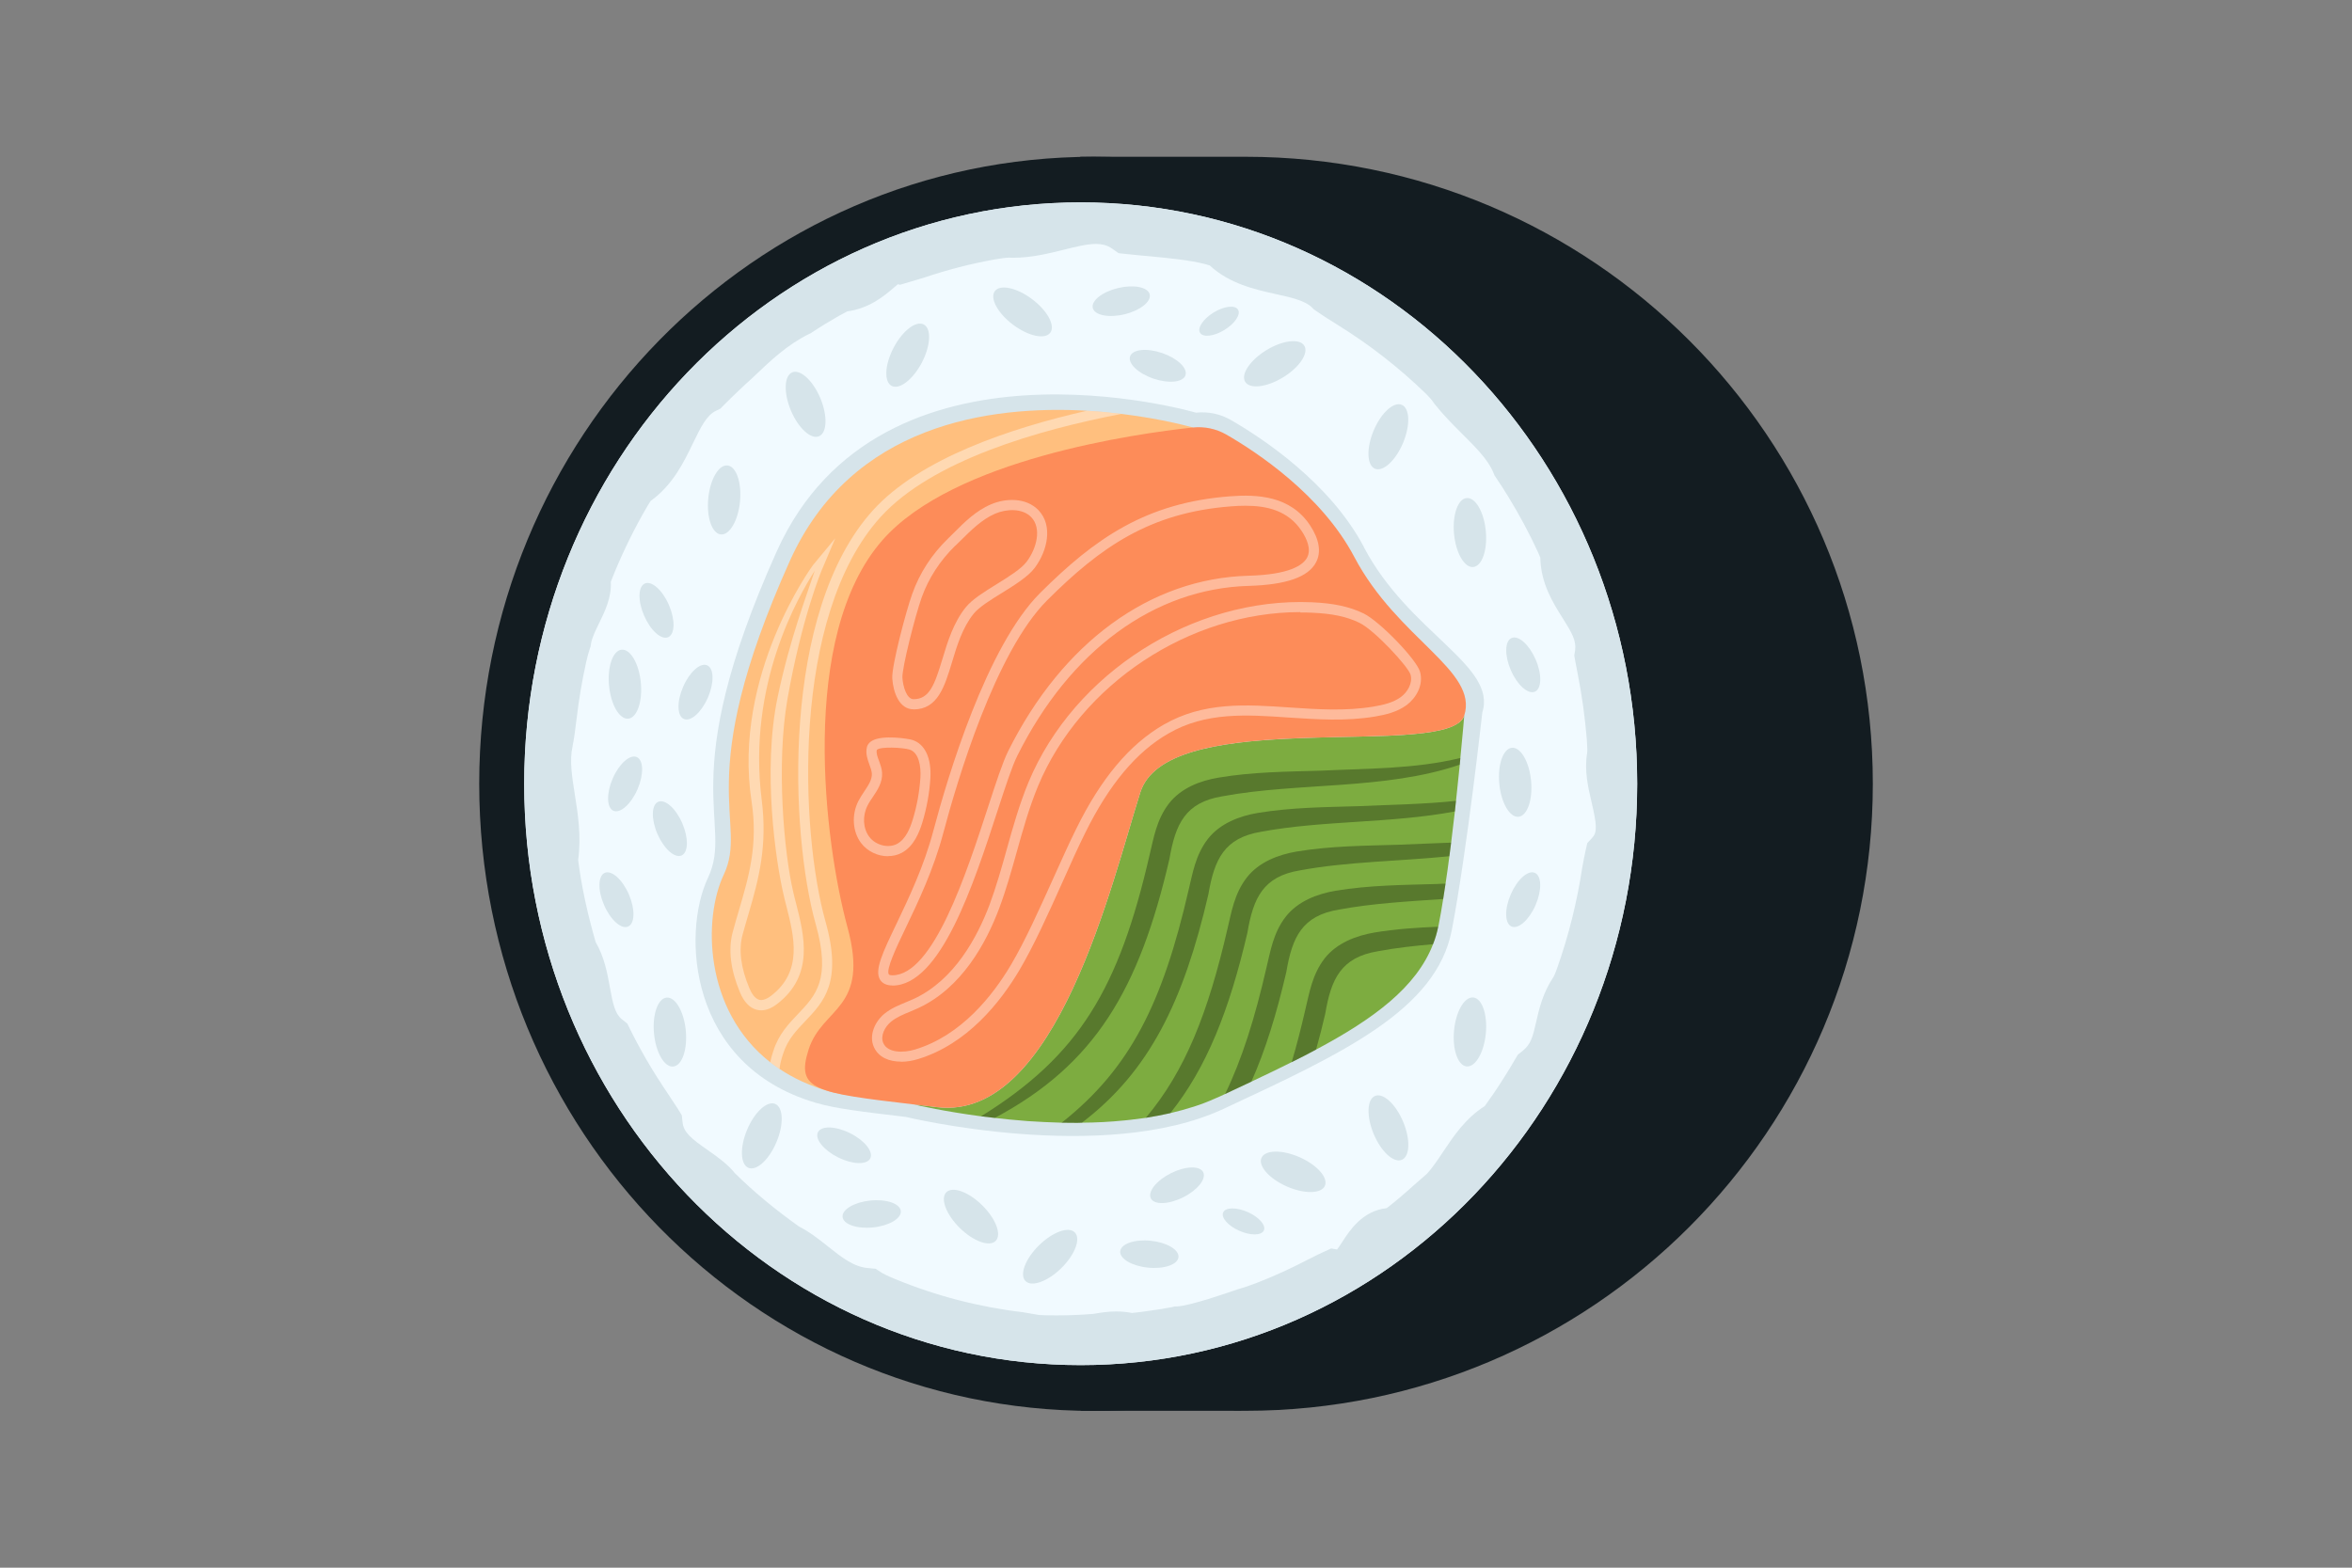 <svg width="60" height="40" viewBox="0 0 60 40" fill="none" xmlns="http://www.w3.org/2000/svg">
<rect x="0" y="0" width="60" height="40" fill="#808080" stroke="none"/>
<g clip-path="url(#clip0_109_10133)">
<path d="M43.569 19.999C43.569 28.835 36.552 36 27.897 36C19.241 36 12.225 28.835 12.225 19.999C12.225 11.162 19.241 4 27.897 4C36.552 4 43.569 11.162 43.569 19.999Z" fill="#131C21"/>
<path d="M31.777 4C31.777 4 31.754 4 31.741 4C31.736 4 31.728 4 31.723 4H27.567C20.773 5.848 15.776 12.619 15.776 19.999C15.776 27.378 20.773 33.587 27.567 35.435V35.997H31.368C31.502 36 31.637 35.997 31.775 35.997C40.611 35.997 47.776 28.833 47.776 19.996C47.776 11.159 40.614 4 31.777 4Z" fill="#131C21"/>
<path d="M41.765 19.999C41.765 28.19 35.409 34.831 27.568 34.831C19.726 34.831 13.373 28.19 13.373 19.999C13.373 11.807 19.729 5.164 27.568 5.164C35.406 5.164 41.765 11.805 41.765 19.999Z" fill="#F1FAFF"/>
<path d="M34.797 13.964C33.929 12.316 32.2 11.178 31.399 10.716C31.129 10.561 30.818 10.496 30.512 10.53C30.512 10.53 22.466 8.171 19.814 14.07C17.165 19.97 18.734 20.979 18.06 22.399C17.391 23.812 17.559 27.169 20.784 28.13C20.792 28.133 20.799 28.135 20.81 28.138C20.82 28.141 20.828 28.143 20.838 28.146C20.841 28.146 20.846 28.146 20.849 28.148C21.3 28.283 22.023 28.371 23.104 28.498C23.104 28.498 28.151 29.719 31.21 28.294C34.271 26.868 36.645 25.766 37.037 23.726C37.428 21.686 37.814 18.179 37.814 18.179C38.195 16.979 35.948 16.154 34.794 13.964H34.797Z" fill="#D6E4EA"/>
<path d="M37.353 18.259C37.353 18.259 37.319 18.692 37.254 19.34C37.249 19.395 37.244 19.452 37.239 19.511C37.21 19.791 37.179 20.102 37.143 20.434C37.133 20.522 37.122 20.613 37.114 20.704C37.083 20.963 37.052 21.23 37.019 21.5C37.005 21.614 36.99 21.73 36.974 21.847C36.943 22.083 36.912 22.319 36.876 22.547C36.858 22.679 36.837 22.811 36.816 22.938C36.78 23.169 36.741 23.387 36.702 23.591C36.7 23.61 36.694 23.628 36.689 23.646C36.658 23.801 36.614 23.949 36.557 24.092C36.132 25.191 35.043 25.997 33.574 26.78C33.374 26.889 33.167 26.995 32.951 27.101C32.622 27.267 32.278 27.43 31.922 27.599C31.705 27.703 31.482 27.806 31.254 27.913C31.204 27.936 31.152 27.959 31.103 27.983C31.072 27.998 31.038 28.011 31.007 28.024C31.005 28.027 31.002 28.027 31 28.027C30.823 28.107 30.642 28.177 30.453 28.237C30.258 28.299 30.059 28.353 29.854 28.402C29.649 28.449 29.439 28.488 29.229 28.522C29.097 28.54 28.965 28.558 28.83 28.573H28.827L28.698 28.587H28.695C28.33 28.625 27.962 28.643 27.599 28.646C27.565 28.649 27.534 28.649 27.5 28.649H27.42C27.306 28.649 27.194 28.646 27.083 28.646C26.785 28.638 26.494 28.623 26.215 28.605L26.124 28.597C25.864 28.576 25.613 28.553 25.377 28.524C25.255 28.511 25.139 28.496 25.027 28.483C24.089 28.358 23.43 28.208 23.324 28.182C23.506 28.2 23.703 28.224 23.91 28.25C26.953 28.61 28.374 22.472 29.089 20.219C29.413 19.195 31.075 18.936 32.824 18.85C32.954 18.843 33.086 18.837 33.216 18.832C33.553 18.819 33.892 18.811 34.224 18.804C34.354 18.801 34.481 18.799 34.608 18.796C34.89 18.791 35.163 18.783 35.419 18.773C35.551 18.765 35.681 18.76 35.803 18.752C36.171 18.726 36.495 18.69 36.749 18.63C36.92 18.591 37.06 18.539 37.164 18.474C37.262 18.418 37.327 18.345 37.353 18.259Z" fill="#7DAC40"/>
<path d="M30.43 10.908L26.912 24.926C26.912 24.926 24.284 28.742 21.131 27.84C20.649 27.703 20.237 27.508 19.887 27.275C19.804 27.22 19.724 27.163 19.649 27.104C17.948 25.771 17.938 23.423 18.464 22.316C19.11 20.95 17.604 19.981 20.149 14.312C21.717 10.822 25.245 10.338 27.729 10.48C28.04 10.498 28.338 10.527 28.61 10.561C29.698 10.693 30.43 10.908 30.43 10.908Z" fill="#FFBF7E"/>
<path d="M37.353 18.259C36.987 19.413 29.804 17.966 29.089 20.219C28.373 22.472 26.953 28.61 23.91 28.25C23.697 28.224 23.498 28.2 23.311 28.18C20.789 27.884 20.299 27.809 20.626 26.785C20.973 25.686 22.196 25.771 21.618 23.654C21.04 21.533 20.353 16.238 22.515 13.778C24.327 11.717 28.975 11.064 30.429 10.908C30.725 10.877 31.023 10.939 31.282 11.087C32.052 11.53 33.713 12.624 34.548 14.21C35.657 16.315 37.718 17.106 37.353 18.259Z" fill="#FD8C59"/>
<g opacity="0.4">
<path d="M27.728 10.48C25.745 10.931 23.464 11.706 22.274 13.015C19.908 15.621 20.159 21.274 20.81 23.584C21.204 24.986 20.812 25.395 20.359 25.87C20.118 26.124 19.866 26.386 19.731 26.806C19.698 26.902 19.669 27.003 19.648 27.104C19.724 27.163 19.804 27.22 19.887 27.275C19.895 27.171 19.926 27.044 19.978 26.886C20.094 26.523 20.315 26.292 20.548 26.049C21.012 25.561 21.494 25.059 21.059 23.514C20.421 21.251 20.167 15.722 22.466 13.189C23.78 11.743 26.507 10.963 28.61 10.561C28.337 10.527 28.039 10.498 27.728 10.48Z" fill="white"/>
</g>
<path d="M27.568 5.164C19.729 5.164 13.373 11.805 13.373 19.999C13.373 28.192 19.729 34.831 27.568 34.831C35.406 34.831 41.765 28.19 41.765 19.999C41.765 11.807 35.409 5.164 27.568 5.164ZM40.492 21.512L40.448 21.709C40.417 21.844 40.396 21.953 40.378 22.059L40.362 22.145C40.23 23.016 40.015 23.877 39.725 24.698C39.668 24.861 39.632 24.924 39.632 24.924C39.357 25.333 39.263 25.743 39.188 26.075C39.1 26.466 39.051 26.648 38.836 26.819L38.722 26.909L38.646 27.036C38.561 27.184 38.473 27.329 38.382 27.472C38.291 27.617 38.201 27.757 38.105 27.897C38.029 28.006 37.954 28.115 37.877 28.221C37.384 28.535 37.086 28.983 36.816 29.385C36.679 29.592 36.549 29.787 36.404 29.947C36.28 30.054 36.176 30.144 36.078 30.232L35.935 30.359C35.8 30.479 35.663 30.598 35.523 30.709C35.461 30.761 35.411 30.8 35.375 30.826C34.756 30.896 34.437 31.386 34.242 31.687C34.203 31.746 34.152 31.827 34.11 31.881L33.957 31.855L33.742 31.954C33.633 32.005 33.545 32.047 33.462 32.091L33.366 32.138C32.941 32.361 32.501 32.563 32.057 32.734C31.865 32.806 31.723 32.856 31.627 32.882L31.601 32.889L31.575 32.897C31.274 33.001 30.362 33.317 30.02 33.335H29.965L29.916 33.348C29.727 33.385 29.538 33.416 29.348 33.441C29.193 33.465 29.035 33.486 28.877 33.501C28.768 33.48 28.636 33.462 28.472 33.462C28.278 33.462 28.07 33.493 27.887 33.525C27.57 33.55 27.259 33.563 26.956 33.563C26.798 33.563 26.65 33.561 26.51 33.553C26.367 33.527 26.246 33.506 26.129 33.488L26.103 33.483C24.983 33.351 23.887 33.068 22.842 32.638C22.617 32.545 22.531 32.498 22.497 32.477L22.337 32.373L22.142 32.355C21.779 32.324 21.479 32.088 21.131 31.811C20.901 31.627 20.662 31.438 20.38 31.293C20.237 31.192 20.1 31.088 19.965 30.987C19.672 30.764 19.384 30.525 19.112 30.279C18.988 30.165 18.868 30.054 18.752 29.939C18.55 29.691 18.296 29.514 18.052 29.343C17.627 29.048 17.44 28.892 17.412 28.636L17.393 28.457L17.298 28.301C17.191 28.138 17.098 27.998 17.012 27.866L16.927 27.739C16.72 27.428 16.523 27.104 16.341 26.772C16.248 26.606 16.162 26.438 16.079 26.272L16.002 26.116L15.864 26.007C15.69 25.87 15.633 25.608 15.558 25.191C15.493 24.828 15.418 24.421 15.195 24.037C15.149 23.879 15.107 23.721 15.066 23.563C14.967 23.187 14.884 22.798 14.817 22.409C14.791 22.251 14.768 22.098 14.749 21.943C14.832 21.334 14.742 20.761 14.661 20.253C14.591 19.812 14.527 19.4 14.604 19.055C14.651 18.814 14.674 18.617 14.695 18.446L14.708 18.35C14.765 17.858 14.848 17.368 14.954 16.891C14.983 16.761 15.017 16.637 15.045 16.556L15.066 16.494L15.076 16.429C15.099 16.274 15.195 16.082 15.286 15.895C15.431 15.597 15.605 15.242 15.582 14.843C15.613 14.76 15.649 14.674 15.683 14.591C15.924 14.011 16.206 13.441 16.52 12.906C16.554 12.852 16.579 12.811 16.598 12.782C17.163 12.375 17.445 11.792 17.671 11.323C17.886 10.877 18.029 10.597 18.262 10.483L18.378 10.426L18.469 10.333C18.601 10.2 18.734 10.071 18.863 9.949C18.959 9.858 19.055 9.767 19.166 9.669L19.268 9.573C19.654 9.205 20.092 8.788 20.641 8.521L20.686 8.5L20.724 8.474C20.836 8.401 20.947 8.329 21.059 8.261C21.173 8.191 21.287 8.127 21.401 8.059C21.512 7.997 21.577 7.963 21.613 7.945C22.181 7.867 22.552 7.554 22.803 7.339C22.834 7.313 22.871 7.282 22.904 7.253L22.961 7.266L23.345 7.152C23.415 7.131 23.482 7.113 23.57 7.085C24.162 6.885 24.771 6.727 25.385 6.618C25.548 6.59 25.665 6.574 25.738 6.574C25.771 6.577 25.805 6.577 25.841 6.577C26.313 6.577 26.751 6.468 27.137 6.372C27.441 6.297 27.728 6.224 27.962 6.224C28.037 6.224 28.099 6.232 28.159 6.247C28.236 6.265 28.304 6.297 28.374 6.346L28.535 6.46L28.732 6.481C28.939 6.504 29.141 6.522 29.341 6.54C29.851 6.59 30.333 6.634 30.751 6.74C30.803 6.755 30.839 6.766 30.862 6.774C31.368 7.243 32.016 7.385 32.539 7.502C32.926 7.587 33.288 7.668 33.465 7.841L33.511 7.888L33.566 7.927C33.786 8.08 33.97 8.194 34.133 8.295L34.157 8.311C34.945 8.801 35.686 9.379 36.358 10.029C36.474 10.143 36.536 10.221 36.552 10.244L36.573 10.275L36.596 10.307C36.819 10.589 37.065 10.835 37.304 11.074C37.643 11.411 37.962 11.73 38.094 12.054L38.125 12.129L38.169 12.196C38.276 12.354 38.379 12.512 38.478 12.676C38.755 13.127 39.009 13.601 39.23 14.078C39.258 14.146 39.282 14.195 39.294 14.229C39.307 14.889 39.616 15.38 39.865 15.774C40.098 16.144 40.217 16.349 40.181 16.598L40.16 16.727C40.16 16.727 40.222 17.075 40.246 17.186C40.355 17.733 40.432 18.293 40.479 18.853C40.495 19.068 40.495 19.167 40.489 19.211C40.412 19.659 40.513 20.092 40.603 20.476C40.73 21.02 40.751 21.225 40.627 21.365L40.492 21.512Z" fill="#D6E4EA"/>
<path d="M18.059 17.798C18.223 17.42 18.215 17.052 18.04 16.976C17.866 16.9 17.591 17.145 17.427 17.523C17.262 17.901 17.271 18.27 17.446 18.345C17.62 18.421 17.895 18.176 18.059 17.798Z" fill="#D6E4EA"/>
<path d="M20.893 11.131C21.1 11.044 21.115 10.609 20.927 10.159C20.738 9.709 20.416 9.414 20.209 9.501C20.002 9.588 19.987 10.024 20.176 10.474C20.365 10.924 20.686 11.218 20.893 11.131Z" fill="#D6E4EA"/>
<path d="M18.878 12.795C18.924 12.309 18.781 11.898 18.557 11.876C18.333 11.855 18.114 12.231 18.068 12.717C18.021 13.203 18.165 13.615 18.389 13.636C18.612 13.658 18.831 13.281 18.878 12.795Z" fill="#D6E4EA"/>
<path d="M16.263 20.139C16.427 19.761 16.419 19.393 16.244 19.317C16.069 19.241 15.794 19.486 15.63 19.864C15.466 20.243 15.475 20.611 15.649 20.687C15.824 20.762 16.099 20.517 16.263 20.139Z" fill="#D6E4EA"/>
<path d="M16.027 18.337C16.25 18.316 16.394 17.904 16.348 17.419C16.301 16.933 16.082 16.556 15.858 16.577C15.634 16.599 15.491 17.01 15.537 17.496C15.584 17.982 15.803 18.359 16.027 18.337Z" fill="#D6E4EA"/>
<path d="M39.156 17.648C39.33 17.572 39.339 17.204 39.174 16.826C39.01 16.448 38.736 16.203 38.561 16.279C38.386 16.355 38.378 16.723 38.542 17.101C38.706 17.479 38.981 17.724 39.156 17.648Z" fill="#D6E4EA"/>
<path d="M17.045 16.258C17.22 16.182 17.228 15.814 17.064 15.436C16.9 15.057 16.625 14.812 16.451 14.888C16.276 14.964 16.267 15.332 16.432 15.71C16.596 16.088 16.87 16.334 17.045 16.258Z" fill="#D6E4EA"/>
<path d="M35.792 11.301C35.981 10.851 35.966 10.416 35.759 10.329C35.552 10.242 35.23 10.536 35.042 10.986C34.853 11.437 34.868 11.872 35.075 11.959C35.282 12.046 35.603 11.752 35.792 11.301Z" fill="#D6E4EA"/>
<path d="M37.582 14.468C37.806 14.446 37.95 14.035 37.903 13.549C37.857 13.063 37.638 12.686 37.414 12.708C37.19 12.729 37.047 13.14 37.093 13.627C37.14 14.112 37.359 14.489 37.582 14.468Z" fill="#D6E4EA"/>
<path d="M38.737 20.84C38.961 20.818 39.105 20.407 39.058 19.921C39.011 19.435 38.792 19.059 38.569 19.08C38.345 19.101 38.201 19.513 38.248 19.999C38.294 20.485 38.514 20.861 38.737 20.84Z" fill="#D6E4EA"/>
<path d="M39.173 23.093C39.337 22.715 39.329 22.346 39.154 22.271C38.979 22.195 38.705 22.44 38.541 22.818C38.376 23.196 38.385 23.564 38.559 23.64C38.734 23.716 39.009 23.471 39.173 23.093Z" fill="#D6E4EA"/>
<path d="M35.761 29.593C35.968 29.506 35.983 29.071 35.794 28.621C35.605 28.171 35.284 27.876 35.077 27.963C34.87 28.05 34.855 28.486 35.044 28.936C35.233 29.386 35.554 29.68 35.761 29.593Z" fill="#D6E4EA"/>
<path d="M37.904 26.369C37.95 25.883 37.807 25.472 37.583 25.451C37.359 25.429 37.14 25.806 37.093 26.292C37.047 26.778 37.191 27.189 37.414 27.21C37.638 27.232 37.857 26.855 37.904 26.369Z" fill="#D6E4EA"/>
<path d="M16.023 23.641C16.198 23.565 16.206 23.197 16.042 22.819C15.878 22.441 15.603 22.196 15.428 22.271C15.254 22.347 15.245 22.715 15.41 23.093C15.574 23.472 15.848 23.717 16.023 23.641Z" fill="#D6E4EA"/>
<path d="M17.386 21.828C17.561 21.752 17.569 21.384 17.405 21.005C17.241 20.627 16.966 20.382 16.791 20.458C16.617 20.534 16.608 20.902 16.772 21.28C16.937 21.658 17.211 21.903 17.386 21.828Z" fill="#D6E4EA"/>
<path d="M19.809 29.139C19.998 28.689 19.983 28.254 19.776 28.167C19.569 28.08 19.248 28.374 19.059 28.825C18.87 29.275 18.885 29.71 19.092 29.797C19.299 29.884 19.62 29.59 19.809 29.139Z" fill="#D6E4EA"/>
<path d="M17.174 27.213C17.398 27.192 17.541 26.781 17.495 26.295C17.448 25.809 17.229 25.432 17.005 25.454C16.782 25.475 16.638 25.886 16.684 26.372C16.731 26.858 16.95 27.235 17.174 27.213Z" fill="#D6E4EA"/>
<path d="M30.241 9.576C30.303 9.396 30.037 9.142 29.647 9.008C29.257 8.874 28.891 8.912 28.829 9.092C28.767 9.272 29.033 9.527 29.423 9.66C29.813 9.794 30.18 9.756 30.241 9.576Z" fill="#D6E4EA"/>
<path d="M28.683 8.02C29.084 7.924 29.373 7.696 29.329 7.511C29.285 7.326 28.924 7.254 28.523 7.349C28.122 7.445 27.833 7.673 27.877 7.858C27.921 8.043 28.282 8.116 28.683 8.02Z" fill="#D6E4EA"/>
<path d="M23.517 9.251C23.743 8.818 23.764 8.383 23.565 8.279C23.366 8.175 23.021 8.441 22.795 8.874C22.569 9.307 22.547 9.742 22.746 9.846C22.946 9.95 23.29 9.684 23.517 9.251Z" fill="#D6E4EA"/>
<path d="M26.792 8.49C26.927 8.31 26.721 7.927 26.33 7.634C25.94 7.34 25.514 7.248 25.379 7.428C25.244 7.607 25.451 7.991 25.841 8.284C26.232 8.577 26.657 8.67 26.792 8.49Z" fill="#D6E4EA"/>
<path d="M32.731 9.629C33.148 9.374 33.39 9.012 33.273 8.821C33.156 8.629 32.723 8.68 32.306 8.934C31.89 9.189 31.647 9.551 31.765 9.742C31.882 9.934 32.314 9.883 32.731 9.629Z" fill="#D6E4EA"/>
<path d="M31.235 8.419C31.502 8.256 31.658 8.023 31.582 7.9C31.507 7.777 31.229 7.809 30.961 7.973C30.694 8.136 30.538 8.369 30.614 8.492C30.689 8.615 30.967 8.583 31.235 8.419Z" fill="#D6E4EA"/>
<path d="M30.18 30.551C30.549 30.367 30.779 30.079 30.694 29.909C30.609 29.738 30.241 29.75 29.872 29.934C29.503 30.118 29.273 30.406 29.358 30.576C29.443 30.747 29.811 30.735 30.18 30.551Z" fill="#D6E4EA"/>
<path d="M30.063 32.077C30.082 31.887 29.765 31.7 29.355 31.658C28.945 31.616 28.597 31.736 28.577 31.926C28.558 32.115 28.875 32.303 29.285 32.344C29.695 32.386 30.044 32.266 30.063 32.077Z" fill="#D6E4EA"/>
<path d="M27.075 32.356C27.423 32.013 27.577 31.606 27.419 31.446C27.262 31.285 26.852 31.433 26.504 31.776C26.156 32.118 26.002 32.526 26.16 32.686C26.317 32.846 26.727 32.698 27.075 32.356Z" fill="#D6E4EA"/>
<path d="M22.201 29.556C22.286 29.386 22.056 29.098 21.687 28.914C21.319 28.73 20.951 28.718 20.866 28.889C20.78 29.059 21.01 29.346 21.379 29.531C21.748 29.715 22.116 29.726 22.201 29.556Z" fill="#D6E4EA"/>
<path d="M22.272 31.318C22.682 31.276 22.999 31.089 22.98 30.9C22.96 30.71 22.612 30.59 22.202 30.632C21.792 30.674 21.475 30.861 21.494 31.051C21.514 31.24 21.862 31.36 22.272 31.318Z" fill="#D6E4EA"/>
<path d="M25.4 31.662C25.558 31.502 25.403 31.094 25.055 30.752C24.707 30.409 24.298 30.262 24.14 30.422C23.982 30.582 24.137 30.989 24.484 31.332C24.832 31.674 25.242 31.822 25.4 31.662Z" fill="#D6E4EA"/>
<path d="M33.798 30.257C33.889 30.051 33.6 29.724 33.154 29.527C32.707 29.33 32.272 29.337 32.181 29.543C32.09 29.749 32.379 30.075 32.825 30.272C33.272 30.469 33.708 30.462 33.798 30.257Z" fill="#D6E4EA"/>
<path d="M32.242 31.394C32.3 31.262 32.115 31.052 31.828 30.925C31.541 30.799 31.261 30.803 31.203 30.936C31.145 31.068 31.33 31.278 31.616 31.404C31.903 31.531 32.183 31.526 32.242 31.394Z" fill="#D6E4EA"/>
<g opacity="0.4">
<path d="M22.987 27.088C22.689 27.088 22.417 26.985 22.295 26.72C22.155 26.414 22.326 26.056 22.567 25.862C22.733 25.727 22.925 25.65 23.112 25.572C23.176 25.546 23.241 25.517 23.306 25.489C24.343 25.012 24.931 23.915 25.245 23.081C25.416 22.619 25.553 22.137 25.683 21.668C25.841 21.1 26.007 20.515 26.238 19.957C27.402 17.166 30.437 15.239 33.459 15.367C34.025 15.39 34.434 15.481 34.789 15.654C35.199 15.856 36.137 16.826 36.225 17.14C36.321 17.479 36.124 17.808 35.888 17.987C35.647 18.166 35.354 18.236 35.074 18.283C34.333 18.407 33.597 18.355 32.887 18.309C31.793 18.233 30.758 18.163 29.805 18.716C28.988 19.185 28.293 20.017 27.684 21.251C27.5 21.621 27.308 22.049 27.106 22.503C26.748 23.299 26.38 24.12 26.007 24.75C25.517 25.577 24.672 26.642 23.418 27.023C23.277 27.067 23.127 27.091 22.985 27.091L22.987 27.088ZM33.169 15.618C30.346 15.618 27.567 17.448 26.481 20.056C26.256 20.598 26.093 21.178 25.937 21.738C25.805 22.212 25.667 22.702 25.491 23.172C25.162 24.053 24.535 25.212 23.418 25.725C23.35 25.756 23.283 25.784 23.215 25.813C23.039 25.885 22.87 25.955 22.733 26.067C22.572 26.197 22.451 26.432 22.534 26.616C22.645 26.863 23.034 26.873 23.348 26.777C24.522 26.419 25.323 25.406 25.789 24.62C26.155 24.001 26.52 23.187 26.875 22.399C27.08 21.945 27.272 21.515 27.459 21.139C28.091 19.856 28.82 18.99 29.68 18.493C30.704 17.902 31.777 17.974 32.91 18.052C33.605 18.099 34.325 18.148 35.038 18.029C35.287 17.987 35.544 17.928 35.74 17.782C35.901 17.663 36.044 17.433 35.984 17.215C35.927 17.012 35.069 16.082 34.683 15.893C34.364 15.735 33.986 15.654 33.457 15.633C33.364 15.628 33.268 15.628 33.174 15.628L33.169 15.618Z" fill="white"/>
</g>
<g opacity="0.4">
<path d="M22.764 25.144C22.619 25.144 22.515 25.095 22.453 25.002C22.3 24.761 22.515 24.309 22.871 23.568C23.184 22.912 23.573 22.098 23.811 21.194C24.174 19.825 25.167 16.497 26.531 15.133C27.936 13.731 29.239 12.826 31.381 12.663C32.07 12.611 32.923 12.647 33.423 13.409C33.657 13.765 33.708 14.089 33.574 14.345C33.377 14.724 32.814 14.921 31.855 14.949C29.444 15.017 27.293 16.595 25.953 19.281C25.82 19.545 25.649 20.069 25.452 20.673C24.838 22.56 23.996 25.147 22.764 25.147V25.144ZM31.775 12.904C31.65 12.904 31.526 12.909 31.401 12.92C29.338 13.078 28.078 13.954 26.715 15.315C25.395 16.631 24.421 19.908 24.063 21.256C23.817 22.184 23.423 23.011 23.104 23.677C22.865 24.175 22.596 24.74 22.674 24.862C22.681 24.875 22.718 24.885 22.764 24.885C23.806 24.885 24.649 22.3 25.206 20.59C25.406 19.975 25.579 19.447 25.719 19.164C27.104 16.39 29.338 14.76 31.847 14.69C32.9 14.662 33.242 14.42 33.345 14.226C33.457 14.011 33.333 13.741 33.208 13.552C32.863 13.026 32.319 12.904 31.775 12.904Z" fill="white"/>
</g>
<g opacity="0.4">
<path d="M23.306 18.099C22.943 18.099 22.788 17.676 22.762 17.313C22.741 16.994 23.119 15.574 23.27 15.157C23.459 14.623 23.767 14.146 24.187 13.739L24.327 13.601C24.592 13.334 24.895 13.031 25.281 12.868C25.657 12.707 26.178 12.691 26.492 13.018C26.865 13.407 26.725 14.052 26.393 14.493C26.227 14.713 25.89 14.923 25.564 15.126C25.273 15.304 24.975 15.491 24.838 15.659C24.553 16.012 24.41 16.481 24.286 16.896C24.099 17.515 23.92 18.101 23.306 18.101V18.099ZM24.369 13.923C23.98 14.304 23.692 14.747 23.513 15.242C23.347 15.709 23.005 17.051 23.021 17.295C23.034 17.505 23.125 17.84 23.306 17.84C23.71 17.84 23.843 17.471 24.04 16.818C24.172 16.38 24.322 15.885 24.638 15.494C24.802 15.291 25.107 15.102 25.429 14.903C25.735 14.713 26.051 14.516 26.188 14.335C26.448 13.993 26.577 13.477 26.308 13.197C26.082 12.961 25.672 12.984 25.387 13.106C25.048 13.251 24.765 13.537 24.514 13.785L24.371 13.925L24.369 13.923Z" fill="white"/>
</g>
<g opacity="0.4">
<path d="M22.653 21.847C22.393 21.847 22.129 21.725 21.966 21.51C21.748 21.22 21.72 20.792 21.896 20.442C21.94 20.356 21.994 20.273 22.046 20.196C22.152 20.038 22.251 19.89 22.241 19.734C22.235 19.664 22.207 19.587 22.178 19.506C22.132 19.377 22.077 19.229 22.114 19.068C22.124 19.019 22.158 18.951 22.248 18.9C22.52 18.744 23.174 18.848 23.27 18.879C23.594 18.977 23.765 19.343 23.734 19.859C23.71 20.24 23.64 20.621 23.529 20.986C23.451 21.238 23.314 21.593 23.005 21.759C22.896 21.818 22.775 21.844 22.65 21.844L22.653 21.847ZM22.368 19.133C22.349 19.216 22.383 19.309 22.425 19.416C22.458 19.509 22.495 19.607 22.502 19.716C22.518 19.96 22.383 20.162 22.264 20.338C22.215 20.411 22.165 20.483 22.129 20.559C21.997 20.82 22.015 21.139 22.176 21.352C22.339 21.57 22.666 21.65 22.886 21.531C23.109 21.409 23.215 21.134 23.285 20.909C23.392 20.561 23.456 20.201 23.48 19.841C23.498 19.54 23.436 19.195 23.2 19.125C23.023 19.071 22.451 19.045 22.37 19.133H22.368Z" fill="white"/>
</g>
<g opacity="0.3">
<path d="M37.255 19.34C37.249 19.395 37.244 19.452 37.239 19.511C35.331 20.162 33.123 19.957 31.181 20.318C30.238 20.473 29.986 21.023 29.833 21.914C29.061 25.248 27.933 27.161 25.377 28.524C25.256 28.511 25.139 28.496 25.027 28.483C27.537 26.927 28.547 25.212 29.33 21.798C29.429 21.396 29.499 20.919 29.82 20.502C30.129 20.105 30.621 19.918 31.088 19.841C31.969 19.693 32.832 19.69 33.688 19.664C34.87 19.607 36.101 19.623 37.255 19.34Z" fill="black"/>
</g>
<g opacity="0.3">
<path d="M37.143 20.434C37.133 20.522 37.122 20.613 37.115 20.704C35.495 21.01 33.747 20.929 32.174 21.222C31.23 21.378 30.979 21.925 30.826 22.819C30.191 25.559 29.315 27.342 27.599 28.646C27.565 28.649 27.534 28.649 27.5 28.649H27.42C27.306 28.649 27.195 28.646 27.083 28.646C28.838 27.259 29.66 25.587 30.323 22.702C30.422 22.3 30.492 21.821 30.813 21.406C31.122 21.01 31.614 20.823 32.081 20.743C32.962 20.598 33.825 20.595 34.681 20.569C35.492 20.53 36.327 20.522 37.143 20.434Z" fill="black"/>
</g>
<g opacity="0.3">
<path d="M37.018 21.5C37.005 21.614 36.99 21.73 36.974 21.847C35.694 21.977 34.377 21.982 33.166 22.207C32.225 22.36 31.971 22.91 31.821 23.801C31.362 25.769 30.782 27.246 29.854 28.402C29.649 28.449 29.439 28.488 29.229 28.522C30.232 27.332 30.818 25.849 31.316 23.687C31.414 23.285 31.484 22.806 31.806 22.391C32.114 21.995 32.609 21.808 33.073 21.728C33.955 21.582 34.818 21.58 35.673 21.554C36.116 21.533 36.567 21.52 37.018 21.5Z" fill="black"/>
</g>
<g opacity="0.3">
<path d="M36.876 22.547C36.858 22.679 36.837 22.811 36.816 22.938C35.911 23 35.009 23.05 34.159 23.208C33.218 23.361 32.964 23.91 32.814 24.802C32.565 25.87 32.282 26.793 31.922 27.599C31.704 27.703 31.482 27.806 31.253 27.913C31.684 27.026 32.013 25.976 32.308 24.688C32.407 24.286 32.477 23.806 32.798 23.392C33.107 22.995 33.602 22.809 34.066 22.728C34.947 22.583 35.81 22.581 36.666 22.555C36.736 22.552 36.806 22.547 36.876 22.547Z" fill="black"/>
</g>
<g opacity="0.3">
<path d="M36.689 23.646C36.658 23.801 36.614 23.949 36.557 24.092C36.077 24.133 35.608 24.185 35.152 24.271C34.211 24.426 33.957 24.976 33.807 25.867C33.734 26.184 33.656 26.487 33.573 26.78C33.374 26.889 33.166 26.995 32.951 27.101C33.076 26.684 33.19 26.235 33.301 25.753C33.4 25.349 33.47 24.872 33.791 24.455C34.099 24.061 34.595 23.874 35.059 23.794C35.608 23.703 36.153 23.667 36.689 23.646Z" fill="black"/>
</g>
<g opacity="0.4">
<path d="M19.421 25.779C19.382 25.779 19.34 25.774 19.301 25.764C19.125 25.717 18.98 25.567 18.876 25.318C18.635 24.742 18.573 24.224 18.692 23.781C18.741 23.594 18.796 23.415 18.848 23.234C19.102 22.37 19.343 21.554 19.172 20.445C18.682 17.228 20.719 14.446 20.74 14.418L21.308 13.733L20.963 14.547C20.963 14.547 20.45 15.771 20.089 17.832C19.796 19.509 20.001 21.761 20.235 22.757C20.255 22.85 20.281 22.949 20.307 23.047C20.517 23.866 20.776 24.887 19.825 25.616C19.685 25.725 19.548 25.779 19.418 25.779H19.421ZM20.784 14.563C20.372 15.211 19.06 17.456 19.431 20.406C19.579 21.575 19.361 22.415 19.099 23.306C19.047 23.485 18.993 23.664 18.944 23.846C18.84 24.232 18.897 24.693 19.117 25.214C19.166 25.331 19.25 25.479 19.369 25.51C19.449 25.53 19.553 25.497 19.669 25.409C20.486 24.784 20.258 23.895 20.058 23.109C20.032 23.008 20.006 22.91 19.986 22.814C19.794 21.992 19.444 19.669 19.838 17.785C20.149 16.3 20.597 15.136 20.784 14.563Z" fill="white"/>
</g>
</g>
<defs>
<clipPath id="clip0_109_10133">
<rect width="35.551" height="32" fill="white" transform="translate(12.225 4)"/>
</clipPath>
</defs>
</svg>
